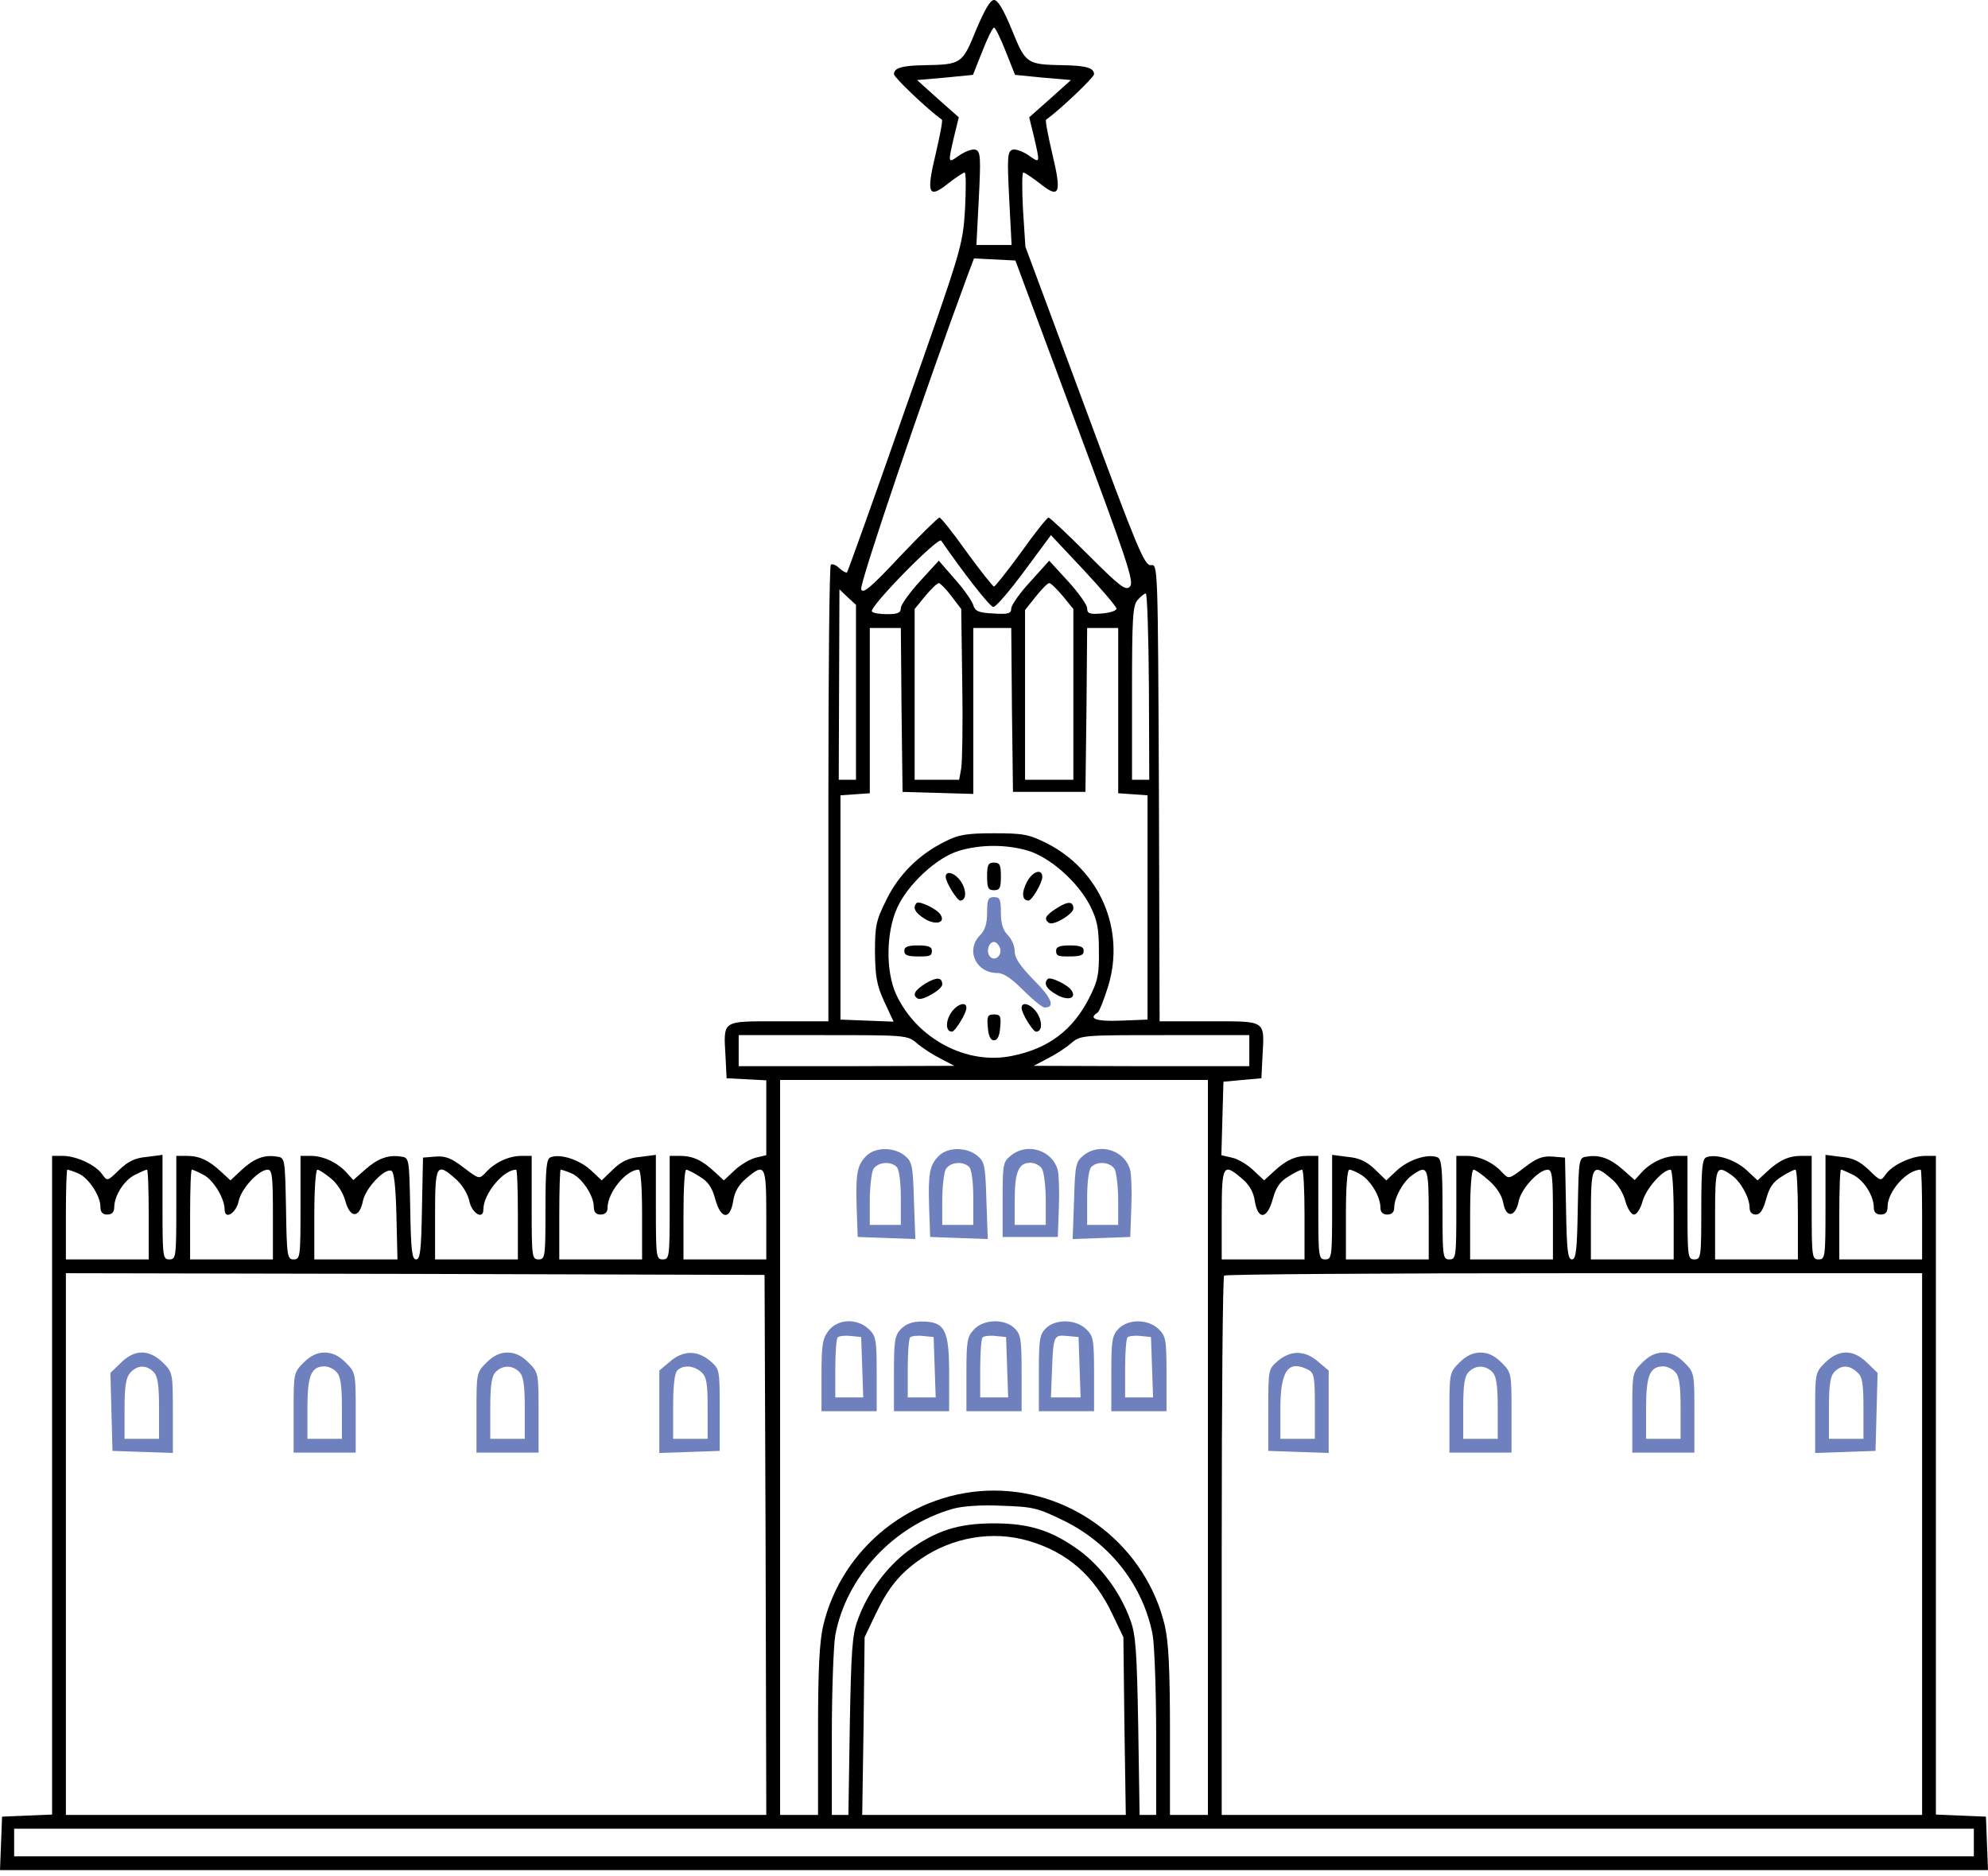 <svg width="320" height="302" viewBox="0 0 320 302" fill="none" xmlns="http://www.w3.org/2000/svg">
<path d="M157.112 4.831C154.891 10.274 154.78 10.385 148.782 10.496C145.172 10.552 143.894 10.94 143.894 11.94C143.894 12.44 149.17 17.494 151.614 19.271C151.781 19.382 151.281 21.881 150.614 24.769C149.059 31.211 149.448 32.1 152.669 29.489C153.891 28.545 155.057 27.768 155.279 27.768C155.502 27.768 155.502 30.434 155.335 33.71C154.946 39.653 154.835 39.986 145.727 65.81C140.729 80.139 136.453 92.023 136.342 92.134C136.23 92.246 135.675 91.968 135.12 91.468C134.564 90.913 133.898 90.691 133.731 90.913C133.509 91.079 133.343 107.74 133.343 127.844V164.387H125.29C116.015 164.387 116.46 164.109 116.793 170.218L116.959 173.551L120.18 173.717L123.346 173.884V179.937V185.935L121.68 186.324C120.791 186.546 119.236 187.435 118.292 188.323L116.515 189.989L115.071 188.656C113.072 186.768 111.517 186.046 109.518 186.046H107.796V194.377C107.796 202.318 107.74 202.707 106.685 202.707C105.63 202.707 105.574 202.318 105.574 194.321V185.88L103.02 186.213C101.187 186.379 100.021 186.935 98.688 188.212L96.855 189.989L95.078 188.323C93.245 186.657 90.191 185.658 88.636 186.268C87.969 186.491 87.803 187.935 87.803 194.654C87.803 202.318 87.747 202.707 86.692 202.707C85.637 202.707 85.581 202.318 85.581 194.377V186.046H83.915C81.916 186.046 79.639 187.101 78.195 188.712C77.14 189.823 77.14 189.823 74.641 187.935C72.641 186.379 71.697 186.046 70.087 186.157L68.088 186.324L67.921 194.543C67.81 201.208 67.643 202.707 66.977 202.707C66.31 202.707 66.144 201.208 66.033 194.543C65.866 186.379 65.866 186.324 64.533 186.157C62.478 185.824 60.757 186.491 58.757 188.268L56.869 189.934L55.814 188.768C54.315 187.101 52.038 186.046 50.038 186.046H48.372V194.377C48.372 202.318 48.317 202.707 47.261 202.707C46.262 202.707 46.151 202.263 46.04 194.543C45.873 186.379 45.873 186.324 44.54 186.157C42.485 185.824 40.875 186.491 38.931 188.268L37.098 189.989L35.654 188.656C33.655 186.768 32.1 186.046 30.101 186.046H28.379V194.377C28.379 202.318 28.323 202.707 27.268 202.707C26.213 202.707 26.158 202.318 26.158 194.321V185.88L23.603 186.213C21.715 186.379 20.604 186.935 19.16 188.323C17.272 190.156 17.272 190.156 16.439 188.99C15.383 187.49 12.274 186.046 10.108 186.046H8.386V239.083V292.065L4.332 292.232L0.333 292.398L0.167 296.675L0 301.006H160H320L319.833 296.675L319.667 292.398L315.668 292.232L311.614 292.065V239.083V186.046H309.892C307.727 186.046 304.616 187.49 303.561 188.99C302.728 190.156 302.728 190.156 300.84 188.323C299.396 186.935 298.285 186.379 296.397 186.213L293.842 185.88V194.321C293.842 202.318 293.787 202.707 292.732 202.707C291.677 202.707 291.621 202.318 291.621 194.377V186.046H289.899C287.9 186.046 286.345 186.768 284.346 188.656L282.902 189.989L281.125 188.323C279.292 186.657 276.237 185.658 274.682 186.268C274.016 186.491 273.849 187.935 273.849 194.654C273.849 202.318 273.794 202.707 272.739 202.707C271.683 202.707 271.628 202.318 271.628 194.377V186.046H269.962C267.963 186.046 265.686 187.101 264.186 188.768L263.131 189.934L261.243 188.268C259.243 186.491 257.522 185.824 255.467 186.157C254.134 186.324 254.134 186.379 253.967 194.543C253.856 201.208 253.69 202.707 253.023 202.707C252.357 202.707 252.19 201.208 252.079 194.543L251.913 186.324L249.913 186.157C248.303 186.046 247.359 186.379 245.359 187.935C242.86 189.823 242.86 189.823 241.805 188.712C240.361 187.101 238.084 186.046 236.085 186.046H234.419V194.377C234.419 202.318 234.363 202.707 233.308 202.707C232.253 202.707 232.197 202.318 232.197 194.654C232.197 187.935 232.031 186.491 231.364 186.268C229.809 185.658 226.755 186.657 224.922 188.323L223.145 189.989L221.312 188.212C219.979 186.935 218.813 186.379 216.98 186.213L214.426 185.88V194.321C214.426 202.318 214.37 202.707 213.315 202.707C212.26 202.707 212.204 202.318 212.204 194.377V186.046H210.482C208.483 186.046 206.928 186.768 204.929 188.656L203.485 189.989L201.708 188.323C200.764 187.435 199.209 186.491 198.264 186.324L196.598 185.935L196.765 180.048L196.932 174.106L199.986 173.828L203.041 173.551L203.207 170.218C203.54 164.109 203.985 164.387 194.71 164.387H186.657L186.546 127.567C186.38 90.968 186.38 90.802 185.269 90.968C184.214 91.079 183.103 88.358 174.606 65.421L165.054 39.708L164.665 33.71C164.498 30.434 164.498 27.768 164.721 27.768C164.943 27.768 166.109 28.545 167.331 29.489C170.552 32.1 170.941 31.211 169.386 24.769C168.719 21.881 168.219 19.382 168.386 19.271C170.83 17.494 176.106 12.44 176.106 11.94C176.106 10.94 174.828 10.552 171.218 10.496C165.22 10.385 165.109 10.274 162.888 4.831C161.555 1.555 160.611 -0 160 -0C159.389 -0 158.501 1.555 157.112 4.831ZM161.888 8.275L163.388 12.051L167.886 12.495L172.385 12.884L169.052 15.883L165.665 18.882L166.442 22.048C167.442 26.38 167.442 26.324 165.554 24.991C164.554 24.325 163.443 23.936 162.943 24.102C162.166 24.436 162.11 25.324 162.444 31.933L162.832 39.431H160H157.168L157.556 31.933C157.89 25.324 157.834 24.436 157.057 24.102C156.557 23.936 155.446 24.325 154.446 24.991C152.558 26.324 152.558 26.38 153.558 22.048L154.335 18.882L150.948 15.883L147.615 12.884L152.114 12.495L156.612 12.051L158.112 8.275C158.945 6.164 159.778 4.443 160 4.443C160.222 4.443 161.055 6.164 161.888 8.275ZM173.051 67.754C181.437 90.246 182.603 93.689 181.881 94.411C181.215 95.133 180.326 94.467 175.106 89.247C171.829 85.97 168.997 83.304 168.775 83.304C168.553 83.304 166.553 85.803 164.387 88.858C162.166 91.912 160.167 94.411 160 94.411C159.833 94.411 157.834 91.912 155.613 88.858C153.447 85.803 151.447 83.304 151.225 83.304C151.003 83.304 148.171 86.081 144.894 89.524C140.174 94.578 138.896 95.633 138.619 94.856C138.285 94.078 148.671 63.478 155.668 44.54L156.779 41.596L160.111 41.763L163.443 41.93L173.051 67.754ZM179.715 97.966C179.715 98.299 178.66 98.632 177.383 98.743C175.384 98.91 174.995 98.743 174.995 97.91C174.995 97.355 173.606 95.411 171.94 93.578L168.886 90.246L165.887 93.578C164.165 95.411 162.832 97.355 162.777 97.91C162.777 98.743 162.333 98.91 159.889 98.743C157.501 98.632 156.946 98.355 156.668 97.41C156.501 96.799 155.224 94.911 153.724 93.245L151.114 90.246L148.06 93.578C146.394 95.411 145.005 97.355 145.005 97.855C145.005 98.632 144.505 98.854 142.839 98.854C141.617 98.854 140.507 98.688 140.34 98.41C139.896 97.688 151.059 86.303 151.503 87.025C155.113 92.246 159.334 97.688 159.889 97.688C160.278 97.744 162.499 95.133 164.887 91.912L169.163 86.136L174.439 91.746C177.327 94.856 179.715 97.632 179.715 97.966ZM153.114 95.911L154.724 98.021L154.891 109.962C155.002 116.515 154.891 122.735 154.724 123.679L154.391 125.512H150.837H147.227V111.739V98.021L148.948 95.911C149.892 94.8 150.837 93.856 151.114 93.856C151.336 93.856 152.28 94.8 153.114 95.911ZM171.052 95.911L172.773 98.021V111.739V125.512H168.886H164.998V111.85V98.188L166.72 96.022C167.664 94.856 168.608 93.856 168.886 93.856C169.163 93.856 170.108 94.8 171.052 95.911ZM137.785 111.461V125.512H136.397H135.009L135.064 110.184L135.12 94.856L136.453 96.133L137.785 97.355V111.461ZM184.936 110.517L184.991 125.512H183.603H182.215V111.517C182.215 99.299 182.326 97.41 183.159 96.522C183.658 95.966 184.214 95.522 184.436 95.522C184.658 95.522 184.88 102.242 184.936 110.517ZM145.116 114.238L145.283 127.456L151.003 127.622L156.668 127.789V114.404V101.076H159.722H162.777L162.888 114.238L163.055 127.456H168.886H174.717L174.884 114.238L174.995 101.076H177.494H179.993V114.349V127.678L182.381 127.844L184.714 128.011V146.06V164.109L180.437 164.276C176.439 164.443 175.106 163.943 176.661 162.999C176.939 162.832 177.716 160.888 178.383 158.722C181.159 149.614 177.05 140.062 168.497 135.73C165.609 134.286 164.721 134.12 160 134.12C155.613 134.12 154.28 134.342 152.114 135.453C147.949 137.508 144.672 140.729 142.673 144.838C141.007 148.171 140.84 149.004 140.84 153.28C140.896 157.223 141.118 158.556 142.339 161.222L143.839 164.443L139.563 164.276L135.286 164.109V146.06V128.011L137.674 127.844L140.007 127.678V114.349V101.076H142.506H145.005L145.116 114.238ZM165.387 136.897C168.997 137.952 173.44 141.895 175.439 145.727C176.605 148.059 176.883 149.337 176.883 153.002C176.939 156.834 176.716 157.889 175.328 160.611C172.718 165.776 168.775 168.774 162.943 169.941C155.613 171.496 147.504 167.164 144.228 160C142.562 156.334 142.617 150.114 144.394 146.171C146.06 142.395 150.781 138.007 154.335 136.952C157.779 135.897 161.944 135.897 165.387 136.897ZM147.615 167.941C148.448 168.663 150.17 169.774 151.392 170.385L153.613 171.551L136.286 171.607H118.903V169.108V166.609H132.454C145.894 166.609 146.06 166.609 147.615 167.941ZM201.097 169.108V171.607H183.77L166.387 171.551L168.608 170.385C169.83 169.774 171.552 168.663 172.385 167.941C173.94 166.609 174.106 166.609 187.546 166.609H201.097V169.108ZM194.432 232.974V292.121H191.378H188.324V278.625C188.324 268.629 188.101 264.297 187.49 261.631C184.492 249.024 172.995 239.916 160 239.916C147.005 239.916 135.509 249.024 132.51 261.631C131.899 264.297 131.676 268.629 131.676 278.625V292.121H128.622H125.568V232.974V173.828H160H194.432V232.974ZM12.496 188.823C14.162 189.434 16.161 192.433 16.161 194.21C16.161 195.099 16.494 195.487 17.272 195.487C17.994 195.487 18.383 195.099 18.383 194.377C18.383 192.488 19.938 189.989 21.715 189.101C22.603 188.656 23.436 188.268 23.659 188.268C23.825 188.268 23.936 191.489 23.936 195.487V202.707H17.272H10.607V195.487C10.607 191.489 10.719 188.268 10.83 188.268C10.996 188.268 11.718 188.49 12.496 188.823ZM32.766 189.101C34.321 189.878 36.154 192.877 36.154 194.654C36.154 196.432 38.042 195.265 38.431 193.266C38.875 191.267 41.652 188.268 43.096 188.268C43.818 188.268 43.929 189.49 43.929 195.487V202.707H37.265H30.601V195.487C30.601 191.489 30.712 188.268 30.878 188.268C31.1 188.268 31.933 188.656 32.766 189.101ZM53.315 189.712C54.315 190.545 55.259 192.044 55.592 193.322C56.369 196.154 57.869 196.098 58.424 193.266C58.868 191.211 61.867 188.046 62.978 188.434C63.422 188.545 63.7 190.933 63.811 195.654L63.978 202.707H57.258H50.593V195.487C50.593 191.433 50.816 188.268 51.093 188.268C51.371 188.268 52.371 188.934 53.315 189.712ZM73.419 189.823C74.363 190.656 75.307 192.155 75.529 193.266C75.918 195.265 77.806 196.432 77.806 194.654C77.806 192.155 81.027 188.268 83.082 188.268C83.249 188.268 83.36 191.489 83.36 195.487V202.707H76.696H70.031V195.487C70.031 187.435 70.253 186.99 73.419 189.823ZM91.912 188.823C93.579 189.434 95.578 192.433 95.578 194.21C95.578 195.099 95.911 195.487 96.689 195.487C97.411 195.487 97.799 195.099 97.799 194.377C97.799 191.933 100.798 188.268 102.798 188.268C103.131 188.268 103.353 190.878 103.353 195.487V202.707H96.689H90.024V195.487C90.024 191.489 90.135 188.268 90.246 188.268C90.413 188.268 91.135 188.49 91.912 188.823ZM112.628 189.378C114.016 190.211 114.627 191.156 115.127 192.988C116.015 196.265 117.515 196.432 118.015 193.322C118.237 191.822 118.903 190.711 120.069 189.712C123.124 187.101 123.346 187.435 123.346 195.487V202.707H116.682H110.017V195.487C110.017 191.489 110.184 188.268 110.462 188.268C110.684 188.268 111.683 188.768 112.628 189.378ZM199.931 189.712C201.097 190.711 201.763 191.822 201.985 193.322C202.485 196.432 203.985 196.265 204.873 192.988C205.373 191.156 205.984 190.211 207.372 189.378C208.317 188.768 209.316 188.268 209.594 188.268C209.816 188.268 209.983 191.489 209.983 195.487V202.707H203.318H196.654V195.487C196.654 187.435 196.876 187.101 199.931 189.712ZM219.202 189.156C220.757 190.211 222.201 192.655 222.201 194.377C222.201 195.099 222.589 195.487 223.311 195.487C224.033 195.487 224.422 195.099 224.422 194.377C224.422 192.766 225.866 190.156 227.31 189.156C229.809 187.379 229.976 187.768 229.976 195.487V202.707H223.311H216.647V195.487C216.647 190.878 216.869 188.268 217.202 188.268C217.536 188.268 218.424 188.656 219.202 189.156ZM239.639 189.989C240.861 191.045 241.749 192.377 241.972 193.599C242.416 196.154 243.971 195.932 244.471 193.266C244.915 191.267 247.692 188.268 249.136 188.268C249.858 188.268 249.969 189.49 249.969 195.487V202.707H243.304H236.64V195.487C236.64 191.211 236.862 188.268 237.195 188.268C237.473 188.268 238.584 189.045 239.639 189.989ZM259.354 189.712C260.354 190.489 261.298 192.044 261.631 193.322C261.965 194.543 262.576 195.487 263.02 195.487C263.464 195.487 264.075 194.543 264.408 193.322C264.964 191.322 267.629 188.268 268.907 188.268C269.184 188.268 269.406 191.433 269.406 195.487V202.707H262.742H256.078V195.876C256.078 187.49 256.3 187.101 259.354 189.712ZM278.737 189.156C280.181 190.156 281.624 192.766 281.624 194.377C281.624 195.099 282.013 195.487 282.624 195.487C283.346 195.487 283.79 194.765 284.29 192.988C284.79 191.156 285.401 190.211 286.789 189.378C287.733 188.768 288.733 188.268 289.011 188.268C289.233 188.268 289.4 191.489 289.4 195.487V202.707H282.735H276.071V195.487C276.071 187.768 276.237 187.379 278.737 189.156ZM298.285 189.101C300.062 189.989 301.617 192.488 301.617 194.377C301.617 195.099 302.006 195.487 302.728 195.487C303.506 195.487 303.839 195.099 303.839 194.21C303.839 191.767 306.949 188.268 309.17 188.268C309.281 188.268 309.393 191.489 309.393 195.487V202.707H302.728H296.064V195.487C296.064 191.489 296.175 188.268 296.342 188.268C296.564 188.268 297.397 188.656 298.285 189.101ZM123.235 248.636L123.346 292.121H66.977H10.607V248.525V204.929L66.866 205.04L123.068 205.206L123.235 248.636ZM309.393 248.525V292.121H253.023H196.654V248.913C196.654 225.144 196.821 205.484 197.043 205.317C197.209 205.095 222.589 204.929 253.412 204.929H309.393V248.525ZM171.329 244.804C178.827 248.525 184.047 255.3 185.547 263.186C185.824 264.852 186.102 272.016 186.102 279.125V292.121H184.769H183.436L183.214 277.792C182.992 265.741 182.825 263.075 181.937 260.743C180.382 256.355 177.272 252.19 173.773 249.58C169.33 246.359 165.776 245.192 160 245.192C154.224 245.192 150.67 246.359 146.227 249.58C142.728 252.19 139.618 256.355 138.063 260.743C137.175 263.075 137.008 265.741 136.786 277.792L136.564 292.121H135.231H133.898V279.125C133.898 272.016 134.176 264.852 134.453 263.186C136.23 253.745 143.839 245.581 153.336 242.86C154.891 242.416 157.945 242.193 161.277 242.36C166.331 242.527 166.998 242.693 171.329 244.804ZM165.609 248.025C171.829 249.857 176.161 253.634 179.104 259.91L180.826 263.519L180.993 277.792L181.215 292.121H160H138.785L139.007 277.792L139.174 263.519L140.896 259.91C142.95 255.578 144.839 253.245 148.226 250.913C153.336 247.414 159.778 246.303 165.609 248.025ZM317.723 296.563V298.785H160H2.277V296.563V294.342H160H317.723V296.563Z" fill="black"/>
<path d="M158.889 141.062C158.889 142.895 159.055 143.284 159.999 143.284C160.944 143.284 161.11 142.895 161.11 141.062C161.11 139.23 160.944 138.841 159.999 138.841C159.055 138.841 158.889 139.23 158.889 141.062Z" fill="black"/>
<path d="M165.331 141.896C164.387 143.673 164.498 144.95 165.554 144.95C166.109 144.95 167.775 142.062 167.775 141.174C167.775 139.73 166.22 140.23 165.331 141.896Z" fill="black"/>
<path d="M152.225 141.118C152.225 142.007 154.057 144.95 154.557 144.95C155.557 144.95 155.612 143.34 154.724 141.951C153.78 140.507 152.225 140.007 152.225 141.118Z" fill="black"/>
<path d="M158.889 146.894C158.889 148.671 158.556 149.726 157.778 150.504C155.39 152.892 157.056 156.613 160.555 156.613C161.555 156.613 162.832 157.501 164.72 159.39C166.22 160.889 167.775 162.167 168.163 162.167C169.885 162.167 169.33 160.667 166.442 157.779C164.22 155.502 163.332 154.225 163.332 153.114C163.332 152.281 162.832 151.115 162.221 150.504C161.444 149.726 161.11 148.671 161.11 146.894C161.11 144.784 160.944 144.395 160 144.395C159.056 144.395 158.889 144.784 158.889 146.894ZM160.944 152.503C161.388 153.669 160.222 154.836 159.389 154.003C158.667 153.281 159.111 151.615 160 151.615C160.333 151.615 160.722 152.003 160.944 152.503Z" fill="#6E81BE"/>
<path d="M147.56 145.339C146.838 146.061 147.282 146.949 148.949 147.949C150.67 148.949 152.225 148.504 151.392 147.227C150.892 146.338 148.004 144.95 147.56 145.339Z" fill="black"/>
<path d="M170.108 146.172C168.275 147.338 167.942 147.949 168.886 148.56C169.608 149.004 172.773 147.116 172.773 146.227C172.773 145.061 171.94 145.005 170.108 146.172Z" fill="black"/>
<path d="M145.561 153.003C145.561 153.78 146.06 153.947 148.06 153.947C149.726 153.947 150.003 153.836 150.003 153.003C150.003 152.392 149.393 152.17 147.782 152.17C146.171 152.17 145.561 152.392 145.561 153.003Z" fill="black"/>
<path d="M169.996 153.003C169.996 153.836 170.274 153.947 171.94 153.947C173.939 153.947 174.439 153.78 174.439 153.003C174.439 152.392 173.828 152.17 172.218 152.17C170.607 152.17 169.996 152.392 169.996 153.003Z" fill="black"/>
<path d="M149.003 158.279C147.226 159.389 146.782 160.167 147.726 160.722C148.392 161.167 151.669 159.278 151.669 158.445C151.669 157.279 150.78 157.224 149.003 158.279Z" fill="black"/>
<path d="M168.664 157.557C167.942 158.279 168.386 159.167 170.108 160.111C171.83 161.111 173.329 160.722 172.496 159.445C171.996 158.556 169.108 157.168 168.664 157.557Z" fill="black"/>
<path d="M153.059 163.055C152.17 164.443 152.226 166.054 153.225 166.054C153.725 166.054 155.558 163.11 155.558 162.222C155.558 161.111 154.003 161.611 153.059 163.055Z" fill="black"/>
<path d="M164.441 162.222C164.441 163.11 166.274 166.054 166.774 166.054C167.774 166.054 167.829 164.443 166.941 163.055C165.996 161.611 164.441 161.111 164.441 162.222Z" fill="black"/>
<path d="M159.002 165.332C159.113 166.776 159.446 167.442 160.001 167.442C160.557 167.442 160.89 166.776 161.001 165.332C161.168 163.555 161.001 163.277 160.001 163.277C159.002 163.277 158.835 163.555 159.002 165.332Z" fill="black"/>
<path d="M139.45 186.046C137.95 187.546 137.728 188.879 137.895 194.377L138.061 199.097L142.671 199.264L147.336 199.431L147.114 193.266C146.947 187.546 146.836 186.991 145.614 185.991C143.893 184.602 140.894 184.602 139.45 186.046ZM144.337 187.824C144.726 188.212 145.003 190.212 145.003 192.822V197.154H142.504H140.005V193.211C140.005 191.045 140.283 188.823 140.56 188.212C141.227 187.046 143.337 186.824 144.337 187.824Z" fill="#6E81BE"/>
<path d="M151.114 186.046C149.614 187.546 149.392 188.879 149.559 194.377L149.725 199.097L154.335 199.264L159 199.431L158.778 193.266C158.611 187.546 158.5 186.991 157.278 185.991C155.557 184.602 152.558 184.602 151.114 186.046ZM156.001 187.824C156.39 188.212 156.667 190.212 156.667 192.822V197.154H154.168H151.669V193.211C151.669 191.045 151.947 188.823 152.224 188.212C152.891 187.046 155.001 186.824 156.001 187.824Z" fill="#6E81BE"/>
<path d="M162.722 185.991C161.444 186.991 161.389 187.435 161.389 193.1V199.098H165.832H170.274L170.441 194.377C170.552 191.767 170.441 189.101 170.274 188.379C169.441 185.158 165.387 183.825 162.722 185.991ZM167.775 188.213C168.053 188.823 168.331 191.045 168.331 193.211V197.154H165.832H163.332V193.211C163.332 188.657 163.943 187.157 165.832 187.157C166.609 187.157 167.442 187.602 167.775 188.213Z" fill="#6E81BE"/>
<path d="M174.382 185.991C173.16 186.991 173.049 187.546 172.882 193.266L172.66 199.431L177.325 199.264L181.935 199.097L182.101 194.377C182.212 191.767 182.101 189.101 181.935 188.379C181.102 185.158 177.048 183.825 174.382 185.991ZM179.436 188.212C179.713 188.823 179.991 191.045 179.991 193.211V197.154H177.492H174.993V192.822C174.993 190.212 175.27 188.212 175.659 187.824C176.659 186.824 178.769 187.046 179.436 188.212Z" fill="#6E81BE"/>
<path d="M133.399 214.148C132.399 215.425 132.232 216.425 132.232 221.367V227.143H136.675H141.118V221.145C141.118 215.592 141.007 215.036 139.841 213.925C137.953 212.148 134.898 212.259 133.399 214.148ZM138.786 220.034L138.952 224.922H136.675H134.454V220.312C134.454 217.757 134.62 215.48 134.843 215.258C135.065 215.036 136.009 214.925 136.953 215.036L138.619 215.203L138.786 220.034Z" fill="#6E81BE"/>
<path d="M145.005 213.925C144.006 214.981 143.895 215.869 143.895 221.145V227.143H148.337H152.78V221.145C152.78 214.037 152.114 212.704 148.337 212.704C146.838 212.704 145.838 213.092 145.005 213.925ZM150.448 220.034L150.614 224.922H148.337H146.116V220.312C146.116 217.757 146.283 215.48 146.505 215.258C146.727 215.036 147.671 214.925 148.615 215.036L150.281 215.203L150.448 220.034Z" fill="#6E81BE"/>
<path d="M156.78 213.981C155.67 215.147 155.559 215.869 155.559 221.201V227.143H160.001H164.444V221.034C164.444 215.647 164.333 214.814 163.334 213.814C161.723 212.204 158.335 212.315 156.78 213.981ZM162.112 220.034L162.278 224.922H160.001H157.78V220.312C157.78 217.757 157.947 215.48 158.169 215.258C158.391 215.036 159.335 214.925 160.279 215.036L161.945 215.203L162.112 220.034Z" fill="#6E81BE"/>
<path d="M168.331 213.814C167.332 214.814 167.221 215.647 167.221 221.034V227.143H171.664H176.107V221.145C176.107 215.592 175.995 215.036 174.829 213.925C173.163 212.315 169.886 212.259 168.331 213.814ZM173.774 220.034L173.941 224.922H171.553H169.164L169.331 220.59C169.553 214.981 169.609 214.814 171.775 215.036L173.607 215.203L173.774 220.034Z" fill="#6E81BE"/>
<path d="M179.994 213.925C178.994 214.981 178.883 215.869 178.883 221.145V227.143H183.326H187.769V221.145C187.769 215.592 187.658 215.036 186.491 213.925C184.77 212.259 181.549 212.259 179.994 213.925ZM185.436 220.034L185.603 224.922H183.326H181.104V220.312C181.104 217.757 181.271 215.48 181.493 215.258C181.715 215.036 182.659 214.925 183.603 215.036L185.269 215.203L185.436 220.034Z" fill="#6E81BE"/>
<path d="M19.438 219.368L17.771 220.979L17.938 227.254L18.105 233.53L22.992 233.697L27.823 233.863V227.421C27.823 221.034 27.823 220.923 26.213 219.313C23.991 217.147 21.659 217.147 19.438 219.368ZM24.713 220.812C25.38 221.479 25.602 222.867 25.602 226.644V231.586H22.825H20.049V226.755C20.049 223.089 20.271 221.701 20.993 220.923C22.103 219.702 23.547 219.646 24.713 220.812Z" fill="#6E81BE"/>
<path d="M48.872 219.313C47.262 220.924 47.262 221.035 47.262 227.366V233.808H52.26H57.258V227.366C57.258 221.035 57.258 220.924 55.648 219.313C54.537 218.202 53.482 217.703 52.26 217.703C51.038 217.703 49.983 218.202 48.872 219.313ZM54.148 220.813C54.815 221.479 55.037 222.867 55.037 226.644V231.587H52.26H49.483V226.644C49.483 221.368 50.094 219.924 52.26 219.924C52.815 219.924 53.704 220.313 54.148 220.813Z" fill="#6E81BE"/>
<path d="M78.306 219.313C76.695 220.924 76.695 221.035 76.695 227.366V233.808H81.694H86.692V227.366C86.692 221.035 86.692 220.924 85.081 219.313C83.971 218.202 82.915 217.703 81.694 217.703C80.472 217.703 79.417 218.202 78.306 219.313ZM83.582 220.813C84.248 221.479 84.47 222.867 84.47 226.644V231.587H81.694H78.917V226.644C78.917 222.867 79.139 221.479 79.805 220.813C80.916 219.702 82.471 219.702 83.582 220.813Z" fill="#6E81BE"/>
<path d="M107.851 219.146L106.129 220.59V227.199V233.863L111.016 233.697L115.848 233.53V226.977C115.848 220.424 115.848 220.368 114.293 219.035C112.238 217.313 109.961 217.313 107.851 219.146ZM112.904 220.868C113.737 221.59 113.904 222.645 113.904 226.699V231.586H111.127H108.35V226.421C108.35 223.145 108.573 221.034 109.017 220.59C109.961 219.646 111.683 219.757 112.904 220.868Z" fill="#6E81BE"/>
<path d="M205.705 219.035C204.15 220.368 204.15 220.424 204.15 226.977V233.53L209.038 233.697L213.869 233.863V227.199V220.59L212.148 219.146C210.037 217.313 207.76 217.313 205.705 219.035ZM210.593 220.479C211.537 220.979 211.648 221.701 211.648 226.31V231.586H208.871H206.094V226.755C206.094 220.59 207.371 218.813 210.593 220.479Z" fill="#6E81BE"/>
<path d="M234.917 219.313C233.307 220.924 233.307 221.035 233.307 227.366V233.808H238.305H243.303V227.366C243.303 221.035 243.303 220.924 241.693 219.313C240.582 218.202 239.527 217.703 238.305 217.703C237.083 217.703 236.028 218.202 234.917 219.313ZM240.193 220.813C240.86 221.479 241.082 222.867 241.082 226.644V231.587H238.305H235.528V226.644C235.528 222.867 235.75 221.479 236.417 220.813C237.527 219.702 239.082 219.702 240.193 220.813Z" fill="#6E81BE"/>
<path d="M264.353 219.313C262.742 220.924 262.742 221.035 262.742 227.366V233.808H267.74H272.739V227.366C272.739 221.035 272.739 220.924 271.128 219.313C270.017 218.202 268.962 217.703 267.74 217.703C266.519 217.703 265.463 218.202 264.353 219.313ZM269.629 220.813C270.295 221.479 270.517 222.867 270.517 226.644V231.587H267.74H264.964V226.644C264.964 221.368 265.575 219.924 267.74 219.924C268.296 219.924 269.184 220.313 269.629 220.813Z" fill="#6E81BE"/>
<path d="M293.786 219.313C292.176 220.923 292.176 221.034 292.176 227.421V233.863L297.063 233.697L301.895 233.53L302.061 227.254L302.228 220.979L300.562 219.368C298.34 217.147 296.008 217.147 293.786 219.313ZM298.951 220.868C299.784 221.59 299.951 222.645 299.951 226.699V231.586H297.174H294.397V226.644C294.397 222.867 294.619 221.479 295.286 220.812C296.397 219.646 297.674 219.702 298.951 220.868Z" fill="#6E81BE"/>
</svg>

